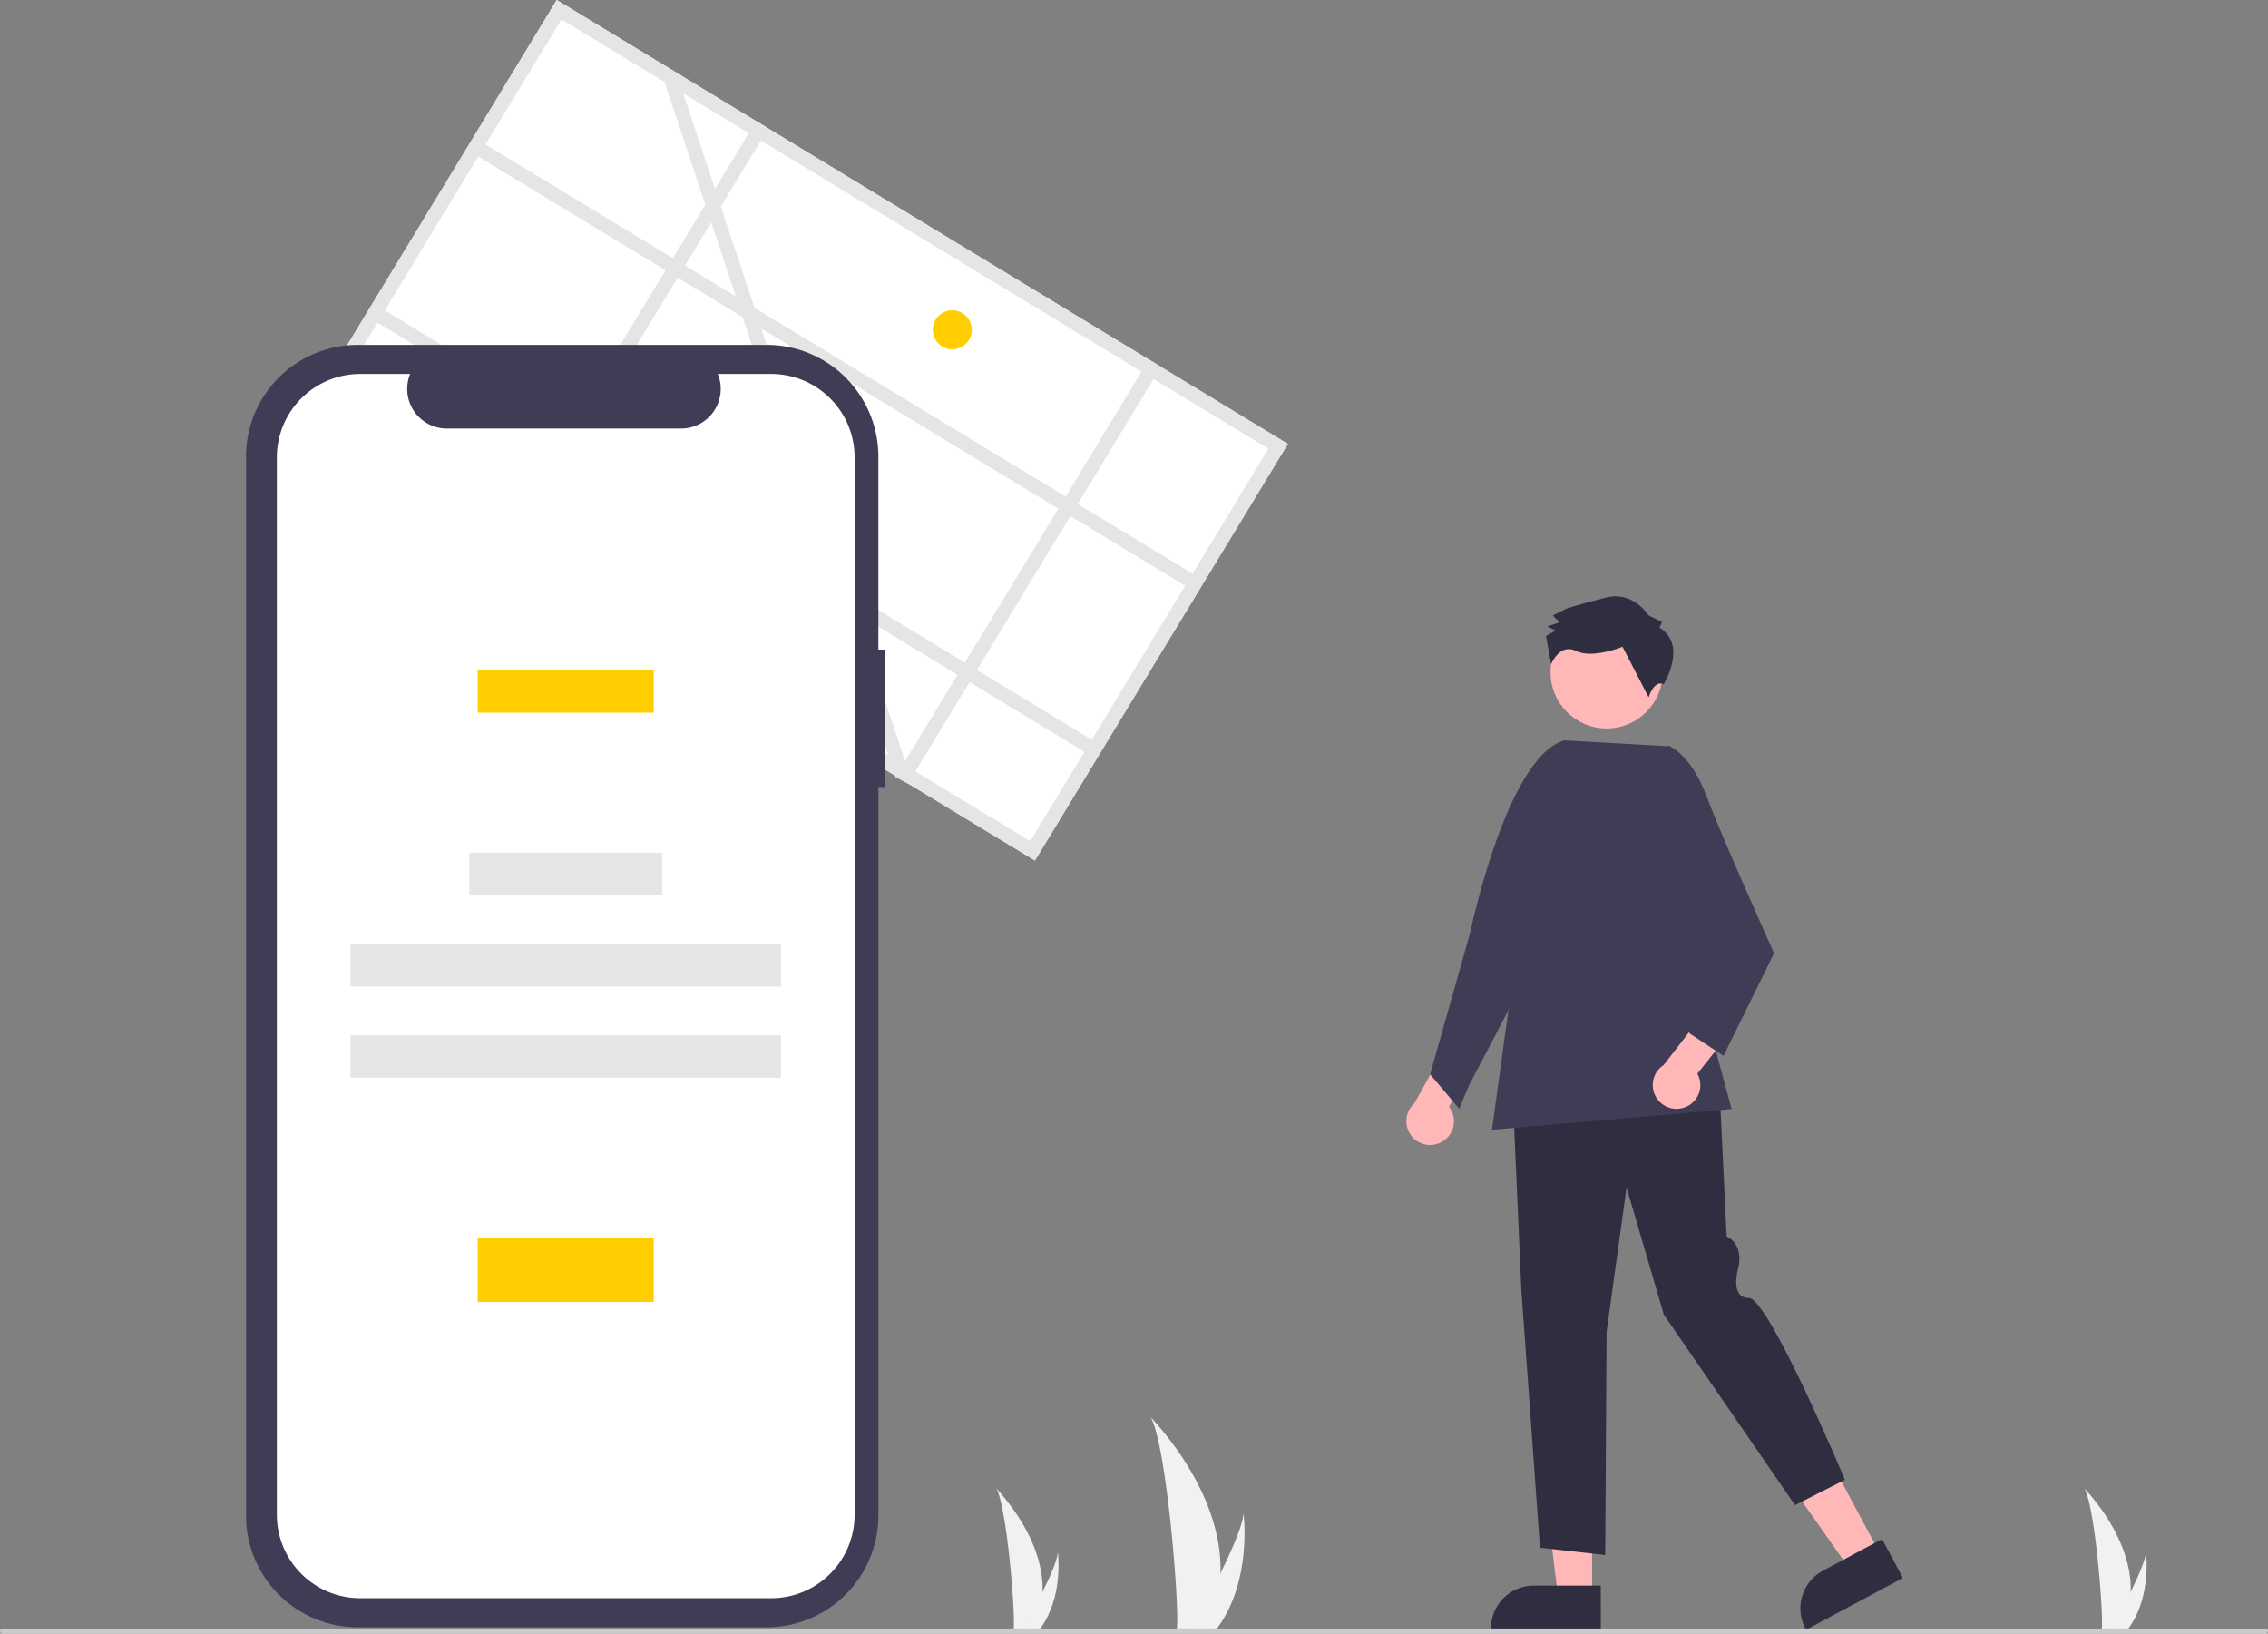 <svg id="ba0f8606-0ac8-4f5e-b50c-0b5104edb39e" data-name="Layer 1" xmlns="http://www.w3.org/2000/svg" width="890" height="641" viewBox="0 0 890 641"><rect x="0" y="0" width="890" height="641" fill="#808080" stroke="none"/><path id="e17a72e2-051a-4020-aba1-9f6eb9c0d39e" data-name="Path 133" d="M633.922,746.83a76.673,76.673,0,0,1-3.582,21.195c-.048.159-.102.316-.154.475H616.819c.014-.143.029-.302.043-.475.891-10.246-4.2-71.861-10.344-82.525C607.056,686.365,634.959,714.275,633.922,746.83Z" transform="translate(-155 -129.5)" fill="#f1f1f1"/><path id="eeb1bfad-c599-4325-99ca-33d947eaa4a4" data-name="Path 134" d="M632.919,768.025c-.112.159-.228.319-.347.475H622.544c.076-.136.164-.295.266-.475,1.656-2.99,6.56-11.928,11.111-21.195,4.889-9.958,9.378-20.294,9-24.035C643.039,723.638,646.423,749.359,632.919,768.025Z" transform="translate(-155 -129.5)" fill="#f1f1f1"/><path id="ae98919c-3cd0-4dbe-b2ac-5e07dd542ed3" data-name="Path 133" d="M991.113,754.14A50.807,50.807,0,0,1,988.74,768.185c-.032.106-.068.209-.102.315h-8.857c.009-.095.019-.2.028-.315.591-6.789-2.783-47.619-6.854-54.685C973.311,714.073,991.8,732.568,991.113,754.14Z" transform="translate(-155 -129.5)" fill="#f1f1f1"/><path id="a16e0e44-34bc-470c-a8b9-bb95dad5f0bc" data-name="Path 134" d="M990.449,768.185c-.074.106-.151.211-.23.315h-6.645c.05-.09.109-.195.176-.315,1.098-1.981,4.347-7.904,7.363-14.045,3.24-6.599,6.215-13.448,5.964-15.927C997.154,738.772,999.397,755.816,990.449,768.185Z" transform="translate(-155 -129.5)" fill="#f1f1f1"/><path id="a04afbcd-fd0f-46da-9369-89d0f07bdf03" data-name="Path 133" d="M564.113,754.14A50.807,50.807,0,0,1,561.74,768.185c-.032.106-.068.209-.102.315h-8.857c.009-.095.019-.2.028-.315.591-6.789-2.783-47.619-6.854-54.685C546.311,714.073,564.8,732.568,564.113,754.14Z" transform="translate(-155 -129.5)" fill="#f1f1f1"/><path id="a6089e43-5613-4c9c-8352-b83c87f66fb2" data-name="Path 134" d="M563.449,768.185c-.074.106-.151.211-.23.315h-6.645c.05-.09.109-.195.176-.315,1.098-1.981,4.347-7.904,7.363-14.045,3.24-6.599,6.215-13.448,5.964-15.927C570.154,738.772,572.397,755.816,563.449,768.185Z" transform="translate(-155 -129.5)" fill="#f1f1f1"/><path d="M373.473,129.5l-99.251,163.458L561.116,467.158l99.251-163.458Z" transform="translate(-155 -129.5)" fill="#fff"/><path d="M373.473,129.5l-99.251,163.458L561.116,467.158l99.251-163.458ZM559.253,459.536,281.844,291.095l93.492-153.974L652.745,305.563Z" transform="translate(-155 -129.5)" fill="#e5e5e5"/><rect x="479.582" y="108.051" width="5.548" height="329.166" transform="matrix(0.519, -0.855, 0.855, 0.519, -156.031, 413.936)" fill="#e5e5e5"/><rect x="440.102" y="173.07" width="5.548" height="329.166" transform="translate(-230.596 411.464) rotate(-58.734)" fill="#e5e5e5"/><rect x="308.847" y="257.404" width="191.231" height="5.548" transform="translate(-182.849 341.365) rotate(-58.734)" fill="#e5e5e5"/><polygon points="455.575 143.967 356.325 307.425 351.386 304.87 450.833 141.087 455.575 143.967" fill="#e5e5e5"/><polygon points="358.537 308.768 356.325 307.425 351.386 304.87 351.203 304.315 348.503 296.185 328.53 236.083 325.83 227.953 291.49 124.599 288.789 116.469 279.082 87.242 276.787 80.332 260.786 32.182 258.085 24.052 265.42 28.505 268.12 36.635 280.569 74.104 282.863 81.014 296.124 120.923 298.824 129.053 333.164 232.407 335.865 240.537 355.172 298.634 355.837 300.639 357.467 305.544 358.537 308.768" fill="#e5e5e5"/><path d="M502.453,384.401h-2.765V308.66a43.836,43.836,0,0,0-43.836-43.836H295.386a43.836,43.836,0,0,0-43.836,43.836V724.177a43.836,43.836,0,0,0,43.836,43.836H455.851a43.836,43.836,0,0,0,43.836-43.836V438.314h2.765Z" transform="translate(-155 -129.5)" fill="#3f3d56"/><path d="M457.62,276.229h-20.946a15.553,15.553,0,0,1-14.4,21.427H330.345a15.553,15.553,0,0,1-14.4-21.427H296.382A32.737,32.737,0,0,0,263.645,308.965v414.907a32.736,32.736,0,0,0,32.736,32.737H457.62a32.736,32.736,0,0,0,32.737-32.736h0v-414.907A32.736,32.736,0,0,0,457.62,276.229Z" transform="translate(-155 -129.5)" fill="#fff"/><rect x="187.456" y="262.965" width="69.09" height="16.672" fill="#ffcd00" style="isolation:isolate"/><rect x="184.167" y="334.604" width="75.669" height="16.672" fill="#e5e5e5"/><rect x="137.558" y="370.418" width="168.885" height="16.672" fill="#e5e5e5"/><rect x="137.558" y="406.232" width="168.885" height="16.672" fill="#e5e5e5"/><rect x="187.456" y="485.61" width="69.09" height="25.262" fill="#ffcd00"/><circle cx="373.696" cy="129.409" r="7.645" fill="#ffcd00"/><path d="M720.569,577.683a9.276,9.276,0,0,0,3.048-13.894l10.53-18.398-9.619-9.126-14.506,26.19a9.327,9.327,0,0,0,10.547,15.228Z" transform="translate(-155 -129.5)" fill="#ffb7b7"/><polygon points="624.771 626.538 611.408 626.538 605.05 574.995 624.773 574.996 624.771 626.538" fill="#ffb7b7"/><path d="M783.178,768.992l-43.088-.002v-.545a16.772,16.772,0,0,1,16.771-16.771h.001l26.317.001Z" transform="translate(-155 -129.5)" fill="#2f2e41"/><polygon points="737.616 609.36 725.831 615.661 695.921 573.205 713.314 563.906 737.616 609.36" fill="#ffb7b7"/><path d="M901.729,748.676l-37.998,20.316-.257-.481a16.772,16.772,0,0,1,6.882-22.697l.001-.001,23.208-12.408Z" transform="translate(-155 -129.5)" fill="#2f2e41"/><path d="M829.582,552.926l2.992,61.763s6.903,2.592,4.488,12.609c0,0-3.388,11.54,4.274,11.54s37.648,71.309,37.648,71.309l-19.596,9.929L807.916,645.35,793.284,595.446l-7.838,56.698-.523,87.529-25.605-2.874L752.002,635.683l-3.397-77.078Z" transform="translate(-155 -129.5)" fill="#2f2e41"/><polygon points="585.464 443.301 591.774 397.518 613.633 290.496 655.176 292.847 675.01 331.101 671.564 405.72 679.498 435.18 585.464 443.301" fill="#3f3d56"/><path d="M756.483,507.74l-24.951,47.498-3.908,9.319L716.2,551.029,731.86,495.698s14.168-68.605,36.693-75.588L774,421Z" transform="translate(-155 -129.5)" fill="#3f3d56"/><path d="M815.96,564.067a9.276,9.276,0,0,0,5.12-13.271l13.198-16.588-8.124-10.479-18.309,23.687a9.327,9.327,0,0,0,8.116,16.651Z" transform="translate(-155 -129.5)" fill="#ffb7b7"/><path d="M802.432,429.129l7.365-7.065s8.652,3.219,14.881,19.841,26.499,61.627,26.499,61.627l-19.841,40.283-13.377-8.868,7.215-35.473Z" transform="translate(-155 -129.5)" fill="#3f3d56"/><circle cx="630.464" cy="263.824" r="22.013" fill="#ffb7b7"/><path d="M806.168,375.726l1.067-2.148-5.37-2.668s-5.924-9.639-16.643-6.93-15.542,4.33-15.542,4.33l-5.356,2.695,2.688,2.675-4.823,1.621,3.222,1.601-3.749,2.155,2.018,11.046s3.352-8.378,9.795-5.176,18.23-1.655,18.23-1.655l10.24,19.817s2.112-6.947,5.879-5.095C807.825,397.993,817.448,382.669,806.168,375.726Z" transform="translate(-155 -129.5)" fill="#2f2e41"/><path d="M1044,770.5H156a1,1,0,0,1,0-2h888a1,1,0,0,1,0,2Z" transform="translate(-155 -129.5)" fill="#cbcbcb"/></svg>